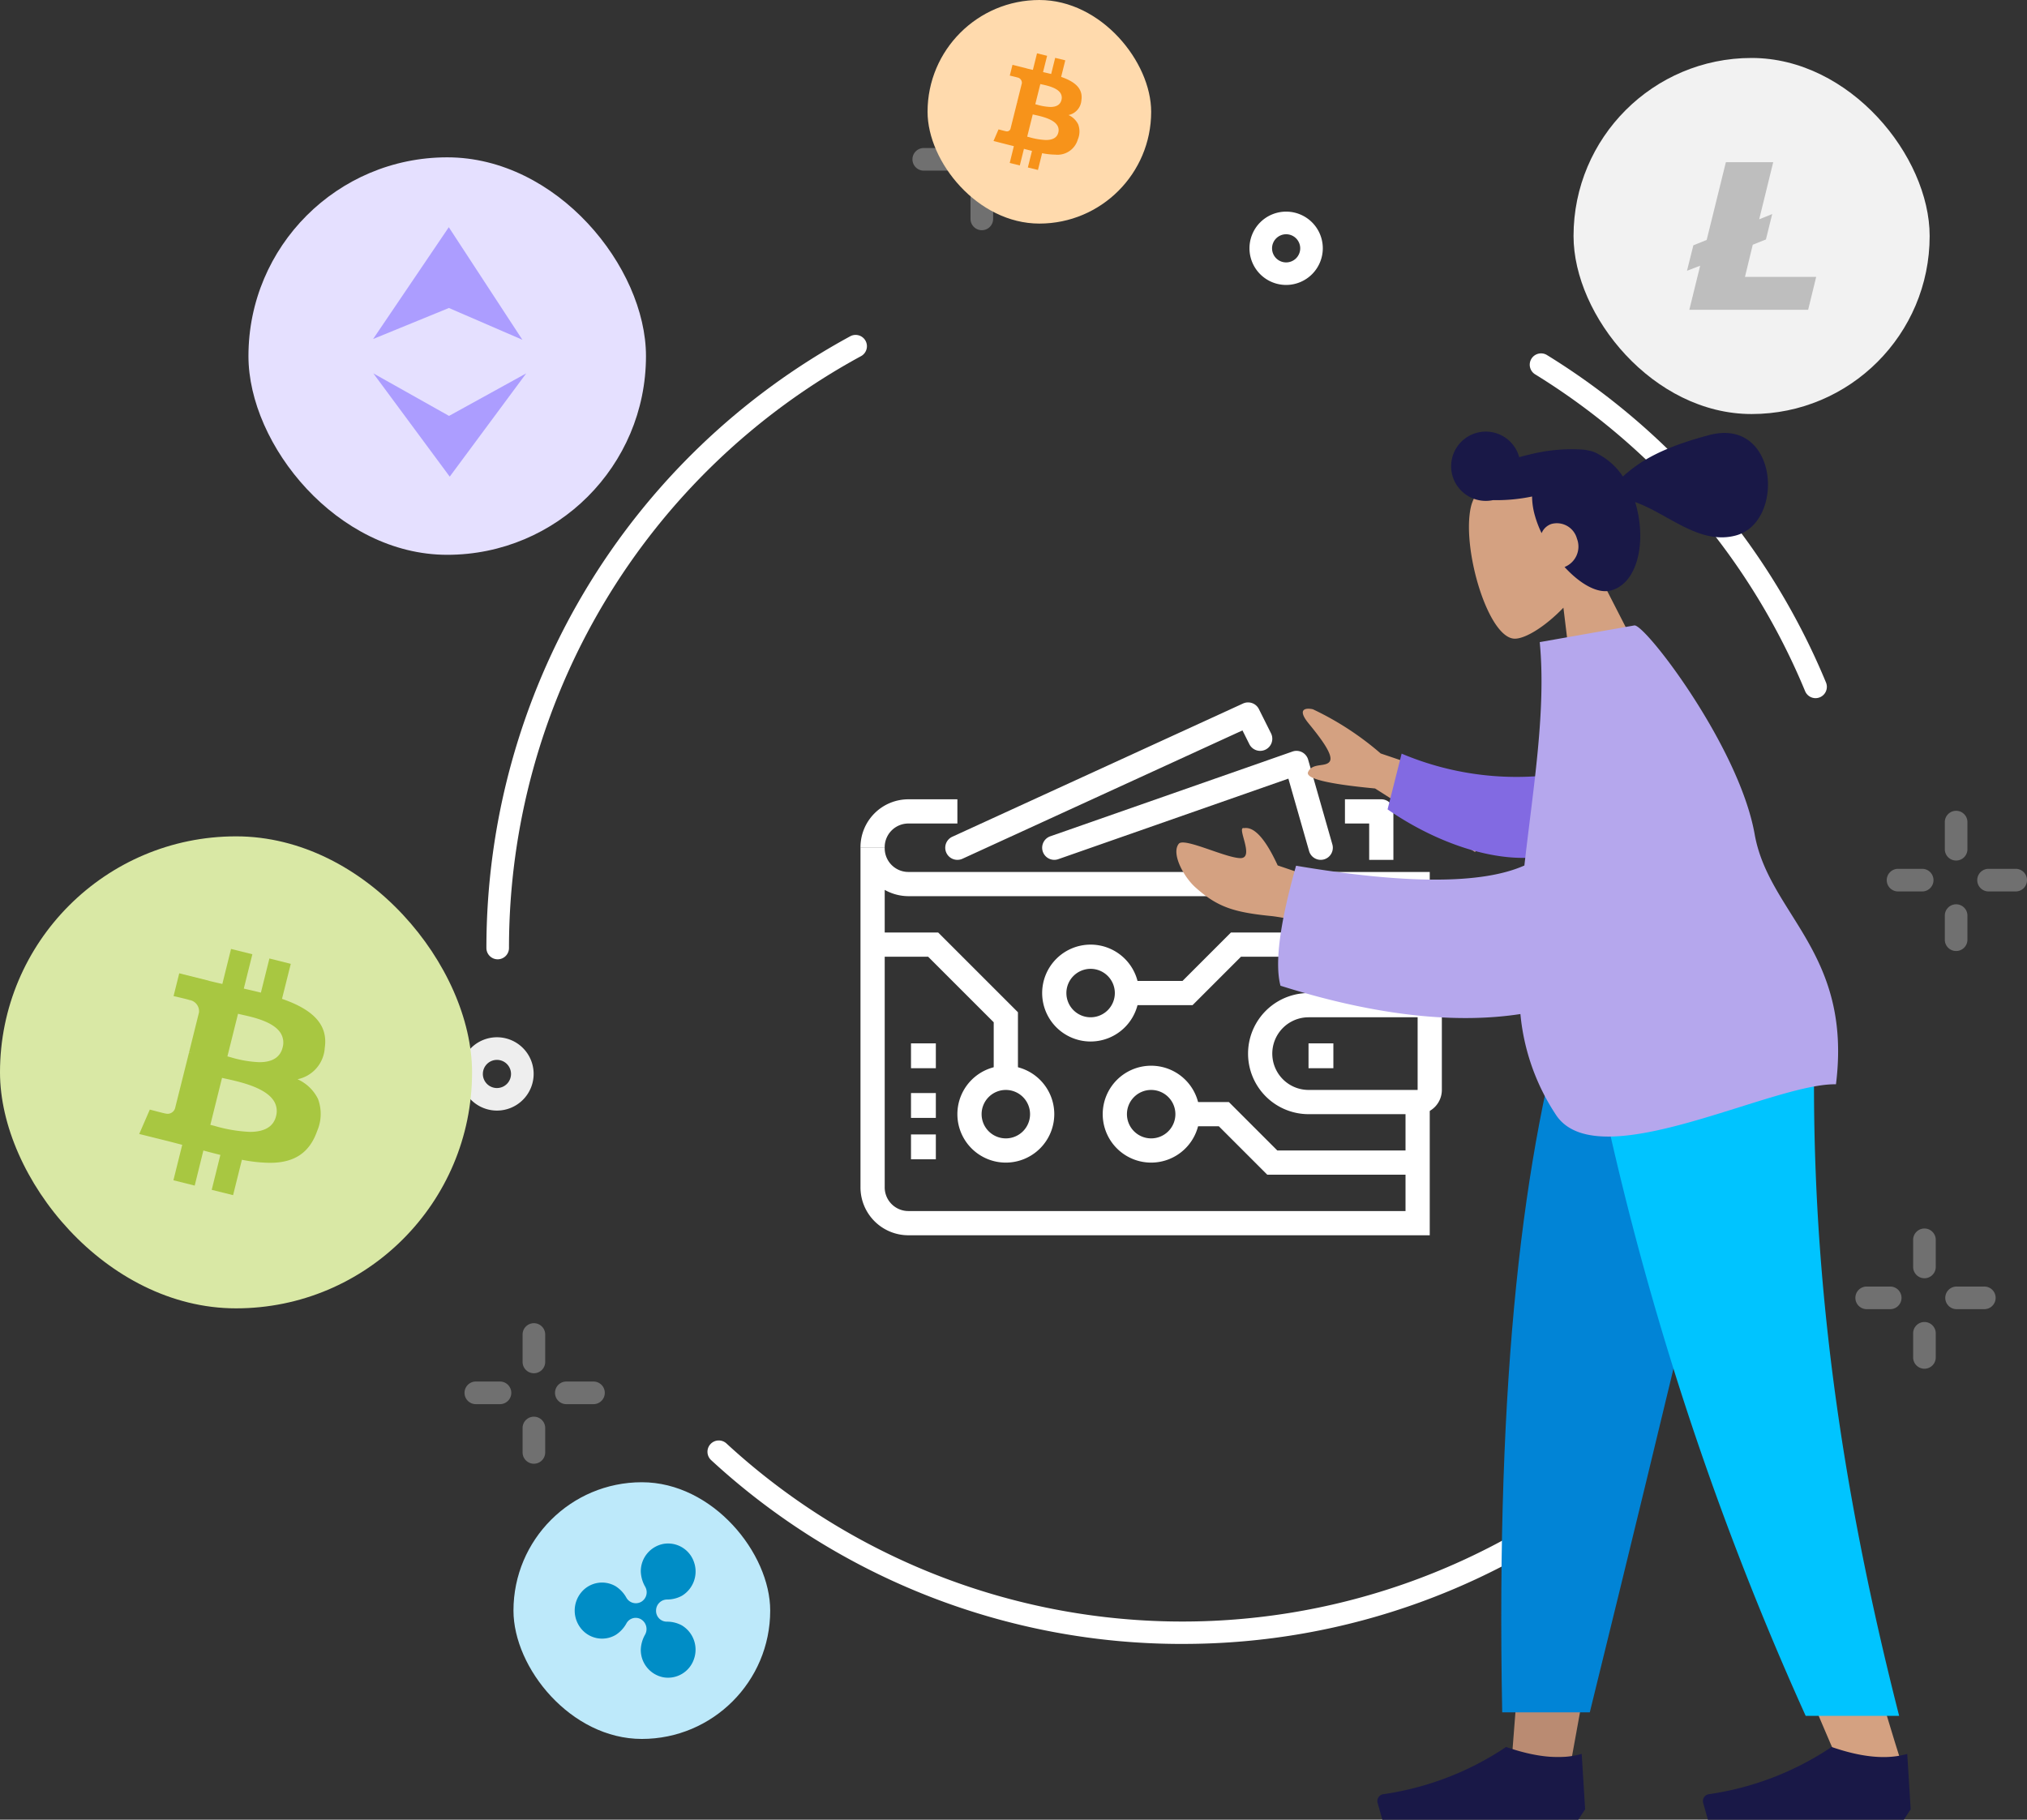 <svg xmlns="http://www.w3.org/2000/svg" width="244.754" height="219.752" viewBox="0 0 244.754 219.752">
  <rect x="0" y="0" width="244.754" height="219.752" fill="#333333" stroke="none"/>
  <g id="Group_3090" data-name="Group 3090" transform="translate(-38 -229)">
    <g id="Group_2567" data-name="Group 2567" transform="translate(-3495.119 -226.068)">
      <g id="Group_2450" data-name="Group 2450" transform="translate(3588.7 465.932)" style="isolation: isolate">
        <g id="Group_2440" data-name="Group 2440" transform="translate(0.51 148.964)">
          <g id="Group_2438" data-name="Group 2438" transform="translate(0 7.011)" opacity="0.3">
            <path id="Path_11348" data-name="Path 11348" d="M3595.78,1325.163h-2.915a1.366,1.366,0,0,1,0-2.732h2.915a1.366,1.366,0,0,1,0,2.732Z" transform="translate(-3591.5 -1322.432)" fill="#fff"/>
            <path id="Path_11349" data-name="Path 11349" d="M3656.143,1325.163h-3.278a1.366,1.366,0,0,1,0-2.732h3.278a1.366,1.366,0,0,1,0,2.732Z" transform="translate(-3640.573 -1322.432)" fill="#fff"/>
          </g>
          <g id="Group_2439" data-name="Group 2439" transform="translate(7.011)">
            <path id="Path_11350" data-name="Path 11350" d="M3631.365,1351.577a1.366,1.366,0,0,1-1.366-1.366V1347.3a1.366,1.366,0,1,1,2.731,0v2.914A1.366,1.366,0,0,1,3631.365,1351.577Z" transform="translate(-3630 -1334.641)" fill="#fff" opacity="0.3"/>
            <path id="Path_11351" data-name="Path 11351" d="M3631.365,1289.941a1.366,1.366,0,0,1-1.366-1.366V1285.3a1.366,1.366,0,1,1,2.731,0v3.278A1.366,1.366,0,0,1,3631.365,1289.941Z" transform="translate(-3630 -1283.932)" fill="#fff" opacity="0.3"/>
          </g>
        </g>
        <g id="Group_2443" data-name="Group 2443" transform="translate(172.238 87.048)" opacity="0.3">
          <g id="Group_2441" data-name="Group 2441" transform="translate(0 7.011)">
            <path id="Path_11352" data-name="Path 11352" d="M4538.779,985.163h-2.914a1.366,1.366,0,0,1,0-2.732h2.914a1.366,1.366,0,0,1,0,2.732Z" transform="translate(-4534.5 -982.432)" fill="#fff"/>
            <path id="Path_11353" data-name="Path 11353" d="M4599.144,985.163h-3.278a1.366,1.366,0,0,1,0-2.732h3.278a1.366,1.366,0,0,1,0,2.732Z" transform="translate(-4583.573 -982.432)" fill="#fff"/>
          </g>
          <g id="Group_2442" data-name="Group 2442" transform="translate(7.011)">
            <path id="Path_11354" data-name="Path 11354" d="M4574.366,1011.577a1.365,1.365,0,0,1-1.366-1.366V1007.3a1.365,1.365,0,1,1,2.731,0v2.914A1.365,1.365,0,0,1,4574.366,1011.577Z" transform="translate(-4573 -994.641)" fill="#fff"/>
            <path id="Path_11355" data-name="Path 11355" d="M4574.366,949.941a1.365,1.365,0,0,1-1.366-1.366V945.3a1.365,1.365,0,1,1,2.731,0v3.278A1.365,1.365,0,0,1,4574.366,949.941Z" transform="translate(-4573 -943.932)" fill="#fff"/>
          </g>
        </g>
        <g id="Group_2446" data-name="Group 2446" transform="translate(54.596)" opacity="0.3">
          <g id="Group_2444" data-name="Group 2444" transform="translate(0 7.011)">
            <path id="Path_11356" data-name="Path 11356" d="M3892.779,507.164h-2.914a1.366,1.366,0,0,1,0-2.732h2.914a1.366,1.366,0,0,1,0,2.732Z" transform="translate(-3888.5 -504.432)" fill="#fff"/>
            <path id="Path_11357" data-name="Path 11357" d="M3953.144,507.164h-3.278a1.366,1.366,0,0,1,0-2.732h3.278a1.366,1.366,0,0,1,0,2.732Z" transform="translate(-3937.573 -504.432)" fill="#fff"/>
          </g>
          <g id="Group_2445" data-name="Group 2445" transform="translate(7.011)">
            <path id="Path_11358" data-name="Path 11358" d="M3928.365,533.577a1.366,1.366,0,0,1-1.365-1.366V529.3a1.365,1.365,0,1,1,2.731,0v2.914A1.365,1.365,0,0,1,3928.365,533.577Z" transform="translate(-3927 -516.641)" fill="#fff"/>
            <path id="Path_11359" data-name="Path 11359" d="M3928.365,471.941a1.366,1.366,0,0,1-1.365-1.366V467.3a1.365,1.365,0,1,1,2.731,0v3.278A1.365,1.365,0,0,1,3928.365,471.941Z" transform="translate(-3927 -465.932)" fill="#fff"/>
          </g>
        </g>
        <g id="Group_2449" data-name="Group 2449" transform="translate(168.414 137.492)" opacity="0.3">
          <g id="Group_2447" data-name="Group 2447" transform="translate(0 7.011)">
            <path id="Path_11360" data-name="Path 11360" d="M4517.779,1262.163h-2.914a1.366,1.366,0,0,1,0-2.731h2.914a1.366,1.366,0,0,1,0,2.731Z" transform="translate(-4513.5 -1259.432)" fill="#fff"/>
            <path id="Path_11361" data-name="Path 11361" d="M4578.143,1262.163h-3.277a1.366,1.366,0,1,1,0-2.731h3.277a1.366,1.366,0,1,1,0,2.731Z" transform="translate(-4562.573 -1259.432)" fill="#fff"/>
          </g>
          <g id="Group_2448" data-name="Group 2448" transform="translate(7.011)">
            <path id="Path_11362" data-name="Path 11362" d="M4553.365,1288.577a1.365,1.365,0,0,1-1.365-1.366V1284.3a1.365,1.365,0,1,1,2.73,0v2.914A1.365,1.365,0,0,1,4553.365,1288.577Z" transform="translate(-4552 -1271.641)" fill="#fff"/>
            <path id="Path_11363" data-name="Path 11363" d="M4553.365,1226.941a1.365,1.365,0,0,1-1.365-1.366V1222.3a1.365,1.365,0,1,1,2.73,0v3.278A1.365,1.365,0,0,1,4553.365,1226.941Z" transform="translate(-4552 -1220.932)" fill="#fff"/>
          </g>
        </g>
        <path id="Path_11364" data-name="Path 11364" d="M3593.127,1102.977a4.427,4.427,0,1,1,4.427-4.427A4.432,4.432,0,0,1,3593.127,1102.977Zm0-6.122a1.7,1.7,0,1,0,1.695,1.695A1.7,1.7,0,0,0,3593.127,1096.855Z" transform="translate(-3588.699 -979.724)" fill="#fff" opacity="0.915"/>
        <path id="Path_11365" data-name="Path 11365" d="M4116.4,555.468a4.427,4.427,0,1,1,4.427-4.427A4.432,4.432,0,0,1,4116.4,555.468Zm0-6.122a1.7,1.7,0,1,0,1.7,1.7A1.7,1.7,0,0,0,4116.4,549.346Z" transform="translate(-4016.684 -531.921)" fill="#fff"/>
        <path id="Path_11366" data-name="Path 11366" d="M4437.4,1304.468a4.427,4.427,0,1,1,4.427-4.427A4.432,4.432,0,0,1,4437.4,1304.468Zm0-6.122a1.7,1.7,0,1,0,1.7,1.7A1.7,1.7,0,0,0,4437.4,1298.346Z" transform="translate(-4279.227 -1144.522)" fill="#fff" opacity="0.3"/>
        <path id="Path_11367" data-name="Path 11367" d="M3809.94,1386.095a83.8,83.8,0,0,1-56.907-22.2,1.366,1.366,0,0,1,1.851-2.01,81.225,81.225,0,0,0,107.274,2.494,1.366,1.366,0,0,1,1.755,2.093,83.711,83.711,0,0,1-53.974,19.62Z" transform="translate(-3722.748 -1198.432)" fill="#fff"/>
        <path id="Path_11368" data-name="Path 11368" d="M4332.308,682.252a1.367,1.367,0,0,1-1.263-.845,81.62,81.62,0,0,0-32.6-38.261,1.366,1.366,0,1,1,1.434-2.326,84.365,84.365,0,0,1,33.689,39.544,1.367,1.367,0,0,1-1.262,1.888Z" transform="translate(-4168.665 -608.805)" fill="#fff"/>
        <path id="Path_11369" data-name="Path 11369" d="M3607.366,703.656a1.366,1.366,0,0,1-1.366-1.366,84.05,84.05,0,0,1,43.982-73.9,1.366,1.366,0,0,1,1.3,2.4,81.319,81.319,0,0,0-42.555,71.5A1.366,1.366,0,0,1,3607.366,703.656Z" transform="translate(-3602.849 -598.671)" fill="#fff"/>
      </g>
      <g id="Group_3037" data-name="Group 3037" transform="translate(3589.02 330.894)">
        <g id="Group_3019" data-name="Group 3019" transform="translate(48 220.7)">
          <path id="Path_11850" data-name="Path 11850" d="M50.925,222.85H48A5.786,5.786,0,0,1,53.845,217H59.7v2.925H53.845A2.857,2.857,0,0,0,50.925,222.85Z" transform="translate(-48 -217)" fill="#fff"/>
        </g>
        <g id="Group_3020" data-name="Group 3020" transform="translate(106.498 220.7)">
          <path id="Path_11851" data-name="Path 11851" d="M93.85,224.312H90.925v-4.387H88V217h4.387a1.462,1.462,0,0,1,1.462,1.462Z" transform="translate(-88 -217)" fill="#fff"/>
        </g>
        <g id="Group_3021" data-name="Group 3021" transform="translate(69.936 214.85)">
          <path id="Path_11852" data-name="Path 11852" d="M64.463,226.162a1.463,1.463,0,0,1-.484-2.843l29.249-10.237a1.461,1.461,0,0,1,1.889.98L98.042,224.3a1.461,1.461,0,1,1-2.811.8l-2.5-8.745L64.947,226.08A1.484,1.484,0,0,1,64.463,226.162Z" transform="translate(-63 -213)" fill="#fff"/>
        </g>
        <g id="Group_3022" data-name="Group 3022" transform="translate(58.237 209)">
          <path id="Path_11853" data-name="Path 11853" d="M56.463,228.012a1.462,1.462,0,0,1-.61-2.792l35.1-16.087a1.463,1.463,0,0,1,1.919.676l1.462,2.925a1.463,1.463,0,1,1-2.618,1.307l-.829-1.66-33.814,15.5A1.457,1.457,0,0,1,56.463,228.012Z" transform="translate(-55 -209)" fill="#fff"/>
        </g>
        <g id="Group_3023" data-name="Group 3023" transform="translate(94.799 244.099)">
          <path id="Path_11854" data-name="Path 11854" d="M100.474,247.625H87.312a7.312,7.312,0,1,1,0-14.625h13.162a2.928,2.928,0,0,1,2.925,2.925V244.7A2.928,2.928,0,0,1,100.474,247.625Zm-13.162-11.7a4.387,4.387,0,1,0,0,8.775h13.162v-8.775Z" transform="translate(-80 -233)" fill="#fff"/>
        </g>
        <g id="Group_3024" data-name="Group 3024" transform="translate(102.111 249.949)">
          <rect id="Rectangle_2065" data-name="Rectangle 2065" width="3" height="3" transform="translate(-0.012 0.225)" fill="#fff"/>
        </g>
        <g id="Group_3025" data-name="Group 3025" transform="translate(48 226.549)">
          <path id="Path_11855" data-name="Path 11855" d="M116.736,267.8H53.85a5.788,5.788,0,0,1-5.85-5.85V221h2.925a2.86,2.86,0,0,0,2.925,2.925h62.886v16.087h-2.925V226.85H53.85a5.886,5.886,0,0,1-2.925-.76v35.859a2.86,2.86,0,0,0,2.925,2.925h59.961V251.712h2.925Z" transform="translate(-48 -221)" fill="#fff"/>
        </g>
        <g id="Group_3026" data-name="Group 3026" transform="translate(80.174 236.787)">
          <path id="Path_11856" data-name="Path 11856" d="M77.918,236.775H70V233.85h6.707l5.85-5.85h6.455v2.925H83.768Z" transform="translate(-70 -228)" fill="#fff"/>
        </g>
        <g id="Group_3027" data-name="Group 3027" transform="translate(87.486 257.261)">
          <path id="Path_11857" data-name="Path 11857" d="M102.787,250.775H84.632l-5.85-5.85H75V242h4.993l5.85,5.85h16.944Z" transform="translate(-75 -242)" fill="#fff"/>
        </g>
        <g id="Group_3028" data-name="Group 3028" transform="translate(77.249 252.874)">
          <path id="Path_11858" data-name="Path 11858" d="M73.85,250.7a5.85,5.85,0,1,1,5.85-5.85A5.856,5.856,0,0,1,73.85,250.7Zm0-8.775a2.925,2.925,0,1,0,2.925,2.925A2.928,2.928,0,0,0,73.85,241.925Z" transform="translate(-68 -239)" fill="#fff"/>
        </g>
        <g id="Group_3029" data-name="Group 3029" transform="translate(69.937 238.249)">
          <path id="Path_11859" data-name="Path 11859" d="M68.85,240.7a5.85,5.85,0,1,1,5.85-5.85A5.856,5.856,0,0,1,68.85,240.7Zm0-8.775a2.925,2.925,0,1,0,2.925,2.925A2.928,2.928,0,0,0,68.85,231.925Z" transform="translate(-63 -229)" fill="#fff"/>
        </g>
        <g id="Group_3030" data-name="Group 3030" transform="translate(59.7 252.874)">
          <path id="Path_11860" data-name="Path 11860" d="M61.85,250.7a5.85,5.85,0,1,1,5.85-5.85A5.856,5.856,0,0,1,61.85,250.7Zm0-8.775a2.925,2.925,0,1,0,2.925,2.925A2.928,2.928,0,0,0,61.85,241.925Z" transform="translate(-56 -239)" fill="#fff"/>
        </g>
        <g id="Group_3031" data-name="Group 3031" transform="translate(102.111 236.787)">
          <rect id="Rectangle_2066" data-name="Rectangle 2066" width="3" height="3" transform="translate(-0.012 0.387)" fill="#fff"/>
        </g>
        <g id="Group_3032" data-name="Group 3032" transform="translate(107.961 236.787)">
          <rect id="Rectangle_2067" data-name="Rectangle 2067" width="3" height="3" transform="translate(0.138 0.387)" fill="#fff"/>
        </g>
        <g id="Group_3033" data-name="Group 3033" transform="translate(49.462 236.787)">
          <path id="Path_11861" data-name="Path 11861" d="M66.55,245.549H63.625v-6.707l-7.918-7.918H49V228h7.918l9.632,9.632Z" transform="translate(-49 -228)" fill="#fff"/>
        </g>
        <g id="Group_3034" data-name="Group 3034" transform="translate(53.85 249.949)">
          <rect id="Rectangle_2068" data-name="Rectangle 2068" width="3" height="3" transform="translate(0.249 0.225)" fill="#fff"/>
        </g>
        <g id="Group_3035" data-name="Group 3035" transform="translate(53.85 255.799)">
          <rect id="Rectangle_2069" data-name="Rectangle 2069" width="3" height="3" transform="translate(0.249 0.375)" fill="#fff"/>
        </g>
        <g id="Group_3036" data-name="Group 3036" transform="translate(53.85 261.648)">
          <rect id="Rectangle_2070" data-name="Rectangle 2070" width="3" height="3" transform="translate(0.249 -0.475)" fill="#fff"/>
        </g>
      </g>
    </g>
    <g id="Group_3014" data-name="Group 3014" transform="translate(77 -31)">
      <rect id="Rectangle" width="31" height="31" rx="15.5" transform="translate(23 439)" fill="#bde9fa"/>
      <path id="Shape" d="M12.938,9.893a3.752,3.752,0,0,0-1.814-.449,1.3,1.3,0,0,1-1.3-1.338,1.341,1.341,0,0,1,1.305-1.338,3.752,3.752,0,0,0,1.813-.449,3.425,3.425,0,0,0,1.453-4.09A3.3,3.3,0,0,0,10.711.052,3.364,3.364,0,0,0,7.98,3.386,3.959,3.959,0,0,0,8.5,5.206a1.338,1.338,0,0,1-.47,1.841,1.31,1.31,0,0,1-1.791-.5,3.853,3.853,0,0,0-1.28-1.371A3.251,3.251,0,0,0,.773,5.93a3.449,3.449,0,0,0,0,4.353,3.251,3.251,0,0,0,4.184.756,3.851,3.851,0,0,0,1.279-1.37,1.271,1.271,0,0,1,1.791-.5,1.38,1.38,0,0,1,.47,1.841,3.958,3.958,0,0,0-.518,1.819,3.364,3.364,0,0,0,2.731,3.334,3.3,3.3,0,0,0,3.68-2.176A3.425,3.425,0,0,0,12.938,9.893Z" transform="translate(30.394 446.394)" fill="#008dc6"/>
    </g>
    <g id="Group_3015" data-name="Group 3015" transform="translate(205.193 -272.807)">
      <rect id="Rectangle-2" data-name="Rectangle" width="43" height="43" rx="21.5" transform="translate(22.807 508.807)" fill="#f2f2f2"/>
      <path id="Shape-2" data-name="Shape" d="M1.59,12.5,0,13.113l.767-3.074,1.609-.646L4.694,0H10.41L8.717,6.9l1.571-.636L9.53,9.332l-1.59.636L7,13.849h8.6l-.973,3.979H.281Z" transform="translate(36.507 521.393)" fill="#bebebe"/>
    </g>
    <g id="Group_3016" data-name="Group 3016" transform="translate(15 -39)">
      <rect id="Rectangle-3" data-name="Rectangle" width="57" height="57" rx="28.5" transform="translate(23 369)" fill="#d9e8a5"/>
      <path id="Subtraction_2" data-name="Subtraction 2" d="M11.33,29.732h0l-2.576-.641L9.8,24.874c-.763-.189-1.435-.364-2.052-.533L6.7,28.579l-2.571-.644,1.065-4.281c-.22-.055-.44-.113-.662-.171l-.122-.032-.037-.01c-.331-.086-.674-.176-1.016-.26L0,22.346,1.28,19.4c.016,0,1.768.47,1.867.47h0l0,0a1.275,1.275,0,0,0,.3.039.946.946,0,0,0,.877-.651L6.017,12.5c.053.011.1.024.152.037l.029.007.09.023a1.9,1.9,0,0,0-.268-.086l1.2-4.822a1.379,1.379,0,0,0-1.2-1.5c0-.03-1.228-.318-1.872-.466l.685-2.75L8.39,3.83l0,.013c.521.13,1.054.252,1.647.386L11.088,0l2.574.642L12.628,4.789l.17.039c.594.136,1.266.291,1.894.448L15.72,1.153,18.3,1.8,17.241,6.028c3.925,1.352,5.565,3.235,5.162,5.926a4.122,4.122,0,0,1-3.288,3.782,5.064,5.064,0,0,1,2.471,2.375,5.18,5.18,0,0,1-.1,3.872c-.919,2.624-2.736,3.847-5.718,3.847a18.3,18.3,0,0,1-3.369-.37l-1.064,4.272ZM10,15.57,8.589,21.243c.119.029.253.065.4.1l.1.025a17.832,17.832,0,0,0,4.263.725c1.791,0,2.856-.636,3.168-1.891a2.305,2.305,0,0,0-.255-1.831c-1-1.619-4.009-2.295-5.625-2.658C10.39,15.661,10.179,15.614,10,15.57Zm1.931-7.739h0l-1.282,5.144c.107.027.231.06.369.1l.056.015a13.877,13.877,0,0,0,3.428.587c1.572,0,2.519-.594,2.811-1.766a2.184,2.184,0,0,0-.23-1.737c-.855-1.383-3.3-1.926-4.615-2.217C12.271,7.91,12.084,7.868,11.934,7.831Z" transform="translate(39.81 382.597)" fill="#a8c741"/>
    </g>
    <g id="Group_3017" data-name="Group 3017" transform="translate(44.5 -51.5)">
      <rect id="Rectangle-4" data-name="Rectangle" width="48" height="48" rx="24" transform="translate(23.5 299.5)" fill="#e5e0ff"/>
      <g id="Group_1816" data-name="Group 1816" transform="translate(38.552 307.939)">
        <path id="Path" d="M0,13.5,9.153,9.754l8.871,3.839L9.139,0Z" fill="#ac9dff"/>
        <path id="Path-2" data-name="Path" d="M0,0,9.139,5.137,18.46,0,9.223,12.472Z" transform="translate(0.028 17.65)" fill="#ac9dff"/>
      </g>
    </g>
    <g id="Group_3018" data-name="Group 3018" transform="translate(127)">
      <rect id="Rectangle-5" data-name="Rectangle" width="27" height="27" rx="13.5" transform="translate(23 229)" fill="#ffdaad"/>
      <path id="Subtraction_3" data-name="Subtraction 3" d="M5.367,14.084h0l-1.22-.3.5-2c-.362-.089-.68-.172-.972-.252l-.5,2.007-1.218-.3.5-2.028-.314-.081-.058-.015-.017,0c-.157-.041-.32-.083-.481-.123L0,10.585l.606-1.4c.008,0,.837.223.885.223h0a.6.6,0,0,0,.144.019.447.447,0,0,0,.415-.309l.8-3.2.072.017.014,0,.043.011a.911.911,0,0,0-.127-.041l.57-2.284a.653.653,0,0,0-.569-.71c0-.014-.581-.151-.887-.221l.325-1.3,1.683.42,0,.006c.246.061.5.119.78.183l.5-2L6.472.3l-.49,1.964.081.019c.281.065.6.138.9.212L7.447.546l1.22.3-.5,2c1.859.641,2.636,1.532,2.446,2.807A1.953,1.953,0,0,1,9.055,7.454a2.4,2.4,0,0,1,1.17,1.125,2.453,2.453,0,0,1-.049,1.834,2.547,2.547,0,0,1-2.708,1.822,8.682,8.682,0,0,1-1.6-.175l-.5,2.024ZM4.739,7.376l-.67,2.686.215.056.025.006a8.425,8.425,0,0,0,2.015.344c.849,0,1.354-.3,1.5-.9A1.09,1.09,0,0,0,7.7,8.7C7.23,7.936,5.8,7.617,5.037,7.445,4.927,7.421,4.824,7.4,4.739,7.376Zm.915-3.667h0L5.046,6.146l.175.046.026.007a6.575,6.575,0,0,0,1.624.278c.745,0,1.193-.282,1.331-.837a1.032,1.032,0,0,0-.109-.822c-.405-.655-1.564-.912-2.186-1.05C5.813,3.747,5.724,3.727,5.653,3.709Z" transform="translate(30.963 235.44)" fill="#f7931a"/>
    </g>
    <g id="humaaans_standing-3" data-name="humaaans/standing-3" transform="translate(177 272.822)">
      <g id="humaaan-12" transform="translate(0 0)">
        <g id="Head_Front_Pony" data-name="Head/Front/Pony" transform="matrix(-0.966, 0.259, -0.259, -0.966, 79.928, 33.93)">
          <g id="Head" transform="translate(19.655 0)">
            <path id="Path_11804" data-name="Path 11804" d="M3.455,16.1a11.329,11.329,0,0,0-3.013,8.14c.628,8.949,13.086,6.981,15.509,2.464s2.135-15.974-1-16.781c-1.249-.322-3.91.467-6.618,2.1L10.036,0H0Z" transform="translate(0)" fill="#d4a181" fill-rule="evenodd"/>
          </g>
          <path id="hair" d="M26.583,4.188C25.339,1.8,23.617,0,21.9,0c-3.266,0-5.589,4.367-5.589,9.062q0,.247.01.491C12.864,7.183,10.2,2.509,5.629,2.509c-6.22,0-8.69,12.545,0,12.545,5.91,0,8.817-.862,11.322-2.136A8.138,8.138,0,0,0,19.12,16.3a3.371,3.371,0,0,0,1,.71,4.632,4.632,0,0,0,.83.356A20.835,20.835,0,0,0,27.094,18.4c.456.016.9.021,1.342.015a4.182,4.182,0,1,0,4.408-4.189,21.107,21.107,0,0,0-4.678-.8,8.721,8.721,0,0,0,.269-2.243A12.684,12.684,0,0,0,28.2,8.853a1.954,1.954,0,0,1-1.44.765,2.508,2.508,0,0,1-2.509-2.509A2.652,2.652,0,0,1,26.583,4.188Z" transform="translate(0 12.545)" fill="#191847" fill-rule="evenodd"/>
        </g>
        <g id="Bottom_Standing_Sweatpants" data-name="Bottom/Standing/Sweatpants" transform="translate(27.309 75.985)">
          <path id="Leg" d="M163.245,0,147.927,52.786l-7.2,39.632h-7.232L140.709,0Z" transform="translate(-117.245 0)" fill="#ba8b72" fill-rule="evenodd"/>
          <path id="Leg-2" data-name="Leg" d="M116.913,0c-1.069,27.422-.647,42.378-.408,44.87s1.6,19.177,10.852,48.384h-7.522C107.579,65.235,103.3,48.549,101.9,44.87S96.338,26.234,90.277,0Z" transform="translate(-64.029)" fill="#d4a181" fill-rule="evenodd"/>
          <path id="Pant" d="M164.035,0q-5.977,27.245-20.675,86.981H132.784C132,46.106,135.326,19.2,141.081,0Z" transform="translate(-117.706 0)" fill="#0184d6" fill-rule="evenodd"/>
          <path id="Pant-2" data-name="Pant" d="M119.386,0c-1.047,27.422,1.666,54.438,10.07,87.408H118.17A370.429,370.429,0,0,1,91.077,0Z" transform="translate(-66.448)" fill="#00c4ff" fill-rule="evenodd"/>
          <g id="Accessories_Shoe_Flat-Simple" data-name="Accessories/Shoe/Flat-Simple" transform="translate(39.309 91.163)">
            <path id="Shoe" d="M25.091,27.342l-.415-6.691q-3.645,1.066-9.13-.836A35.777,35.777,0,0,1,.7,25.521h0a.836.836,0,0,0-.664,1.053L.606,28.6H24.261Z" transform="translate(0 -19.815)" fill="#191847" fill-rule="evenodd"/>
          </g>
          <g id="Accessories_Shoe_Flat-Simple-2" data-name="Accessories/Shoe/Flat-Simple" transform="translate(0 91.163)">
            <path id="Shoe-2" data-name="Shoe" d="M25.091,27.342l-.415-6.691q-3.645,1.066-9.13-.836A35.777,35.777,0,0,1,.7,25.521h0a.836.836,0,0,0-.664,1.053L.606,28.6H24.261Z" transform="translate(0 -19.815)" fill="#191847" fill-rule="evenodd"/>
          </g>
        </g>
        <g id="Body_Pointing-Forward" data-name="Body/Pointing-Forward" transform="translate(84.333 88.626) rotate(170)">
          <path id="Skin" d="M0,13.106l14.515,7.95a35.906,35.906,0,0,0,7.135,6.678c.716.3,1.968.48.8-1.6s-2.309-4.316-1.712-4.956,2.084.254,2.8-.81q.712-1.064-7.623-3.36L5.36,7.353ZM22.733,6.4l6.376,3.5q1.342,5.106,3.208,5.138c.956.445-.709-3.857,1.1-3.484s6.234,3.662,7,2.994c1.127-.988.122-4.022-1.062-5.531-2.214-2.82-4.046-3.785-8.576-5.048A24.9,24.9,0,0,1,23.1,0Z" transform="translate(34.046 29.604)" fill="#d4a181" fill-rule="evenodd"/>
          <path id="Sleeve" d="M2.3,10.187a35.665,35.665,0,0,1,19.757,2.661l1.815-6.7c-5.7-4.11-13.269-7.031-19.3-5.9A5.542,5.542,0,0,0,2.3,10.187Z" transform="translate(26.297 34.059) rotate(9)" fill="#826ae2" fill-rule="evenodd"/>
          <path id="Clothes" d="M33.823,34.321q8.1-2.019,27.153,4.762Q65.7,29.3,65.346,25.139c-10.9-5.693-20.24-8.231-27.936-8.4A26.484,26.484,0,0,0,35.232,3.859C31.393-4.3,8.916,3.256,1.359,1.768c-4.733,15.37,4.418,21.616,4.425,31.451.008,10.77,8.656,27.348,9.928,27.348h11.6C27.956,52.341,31.178,43.276,33.823,34.321Z" transform="translate(0 0)" fill="#b5a7ed" fill-rule="evenodd"/>
        </g>
      </g>
    </g>
  </g>
</svg>
